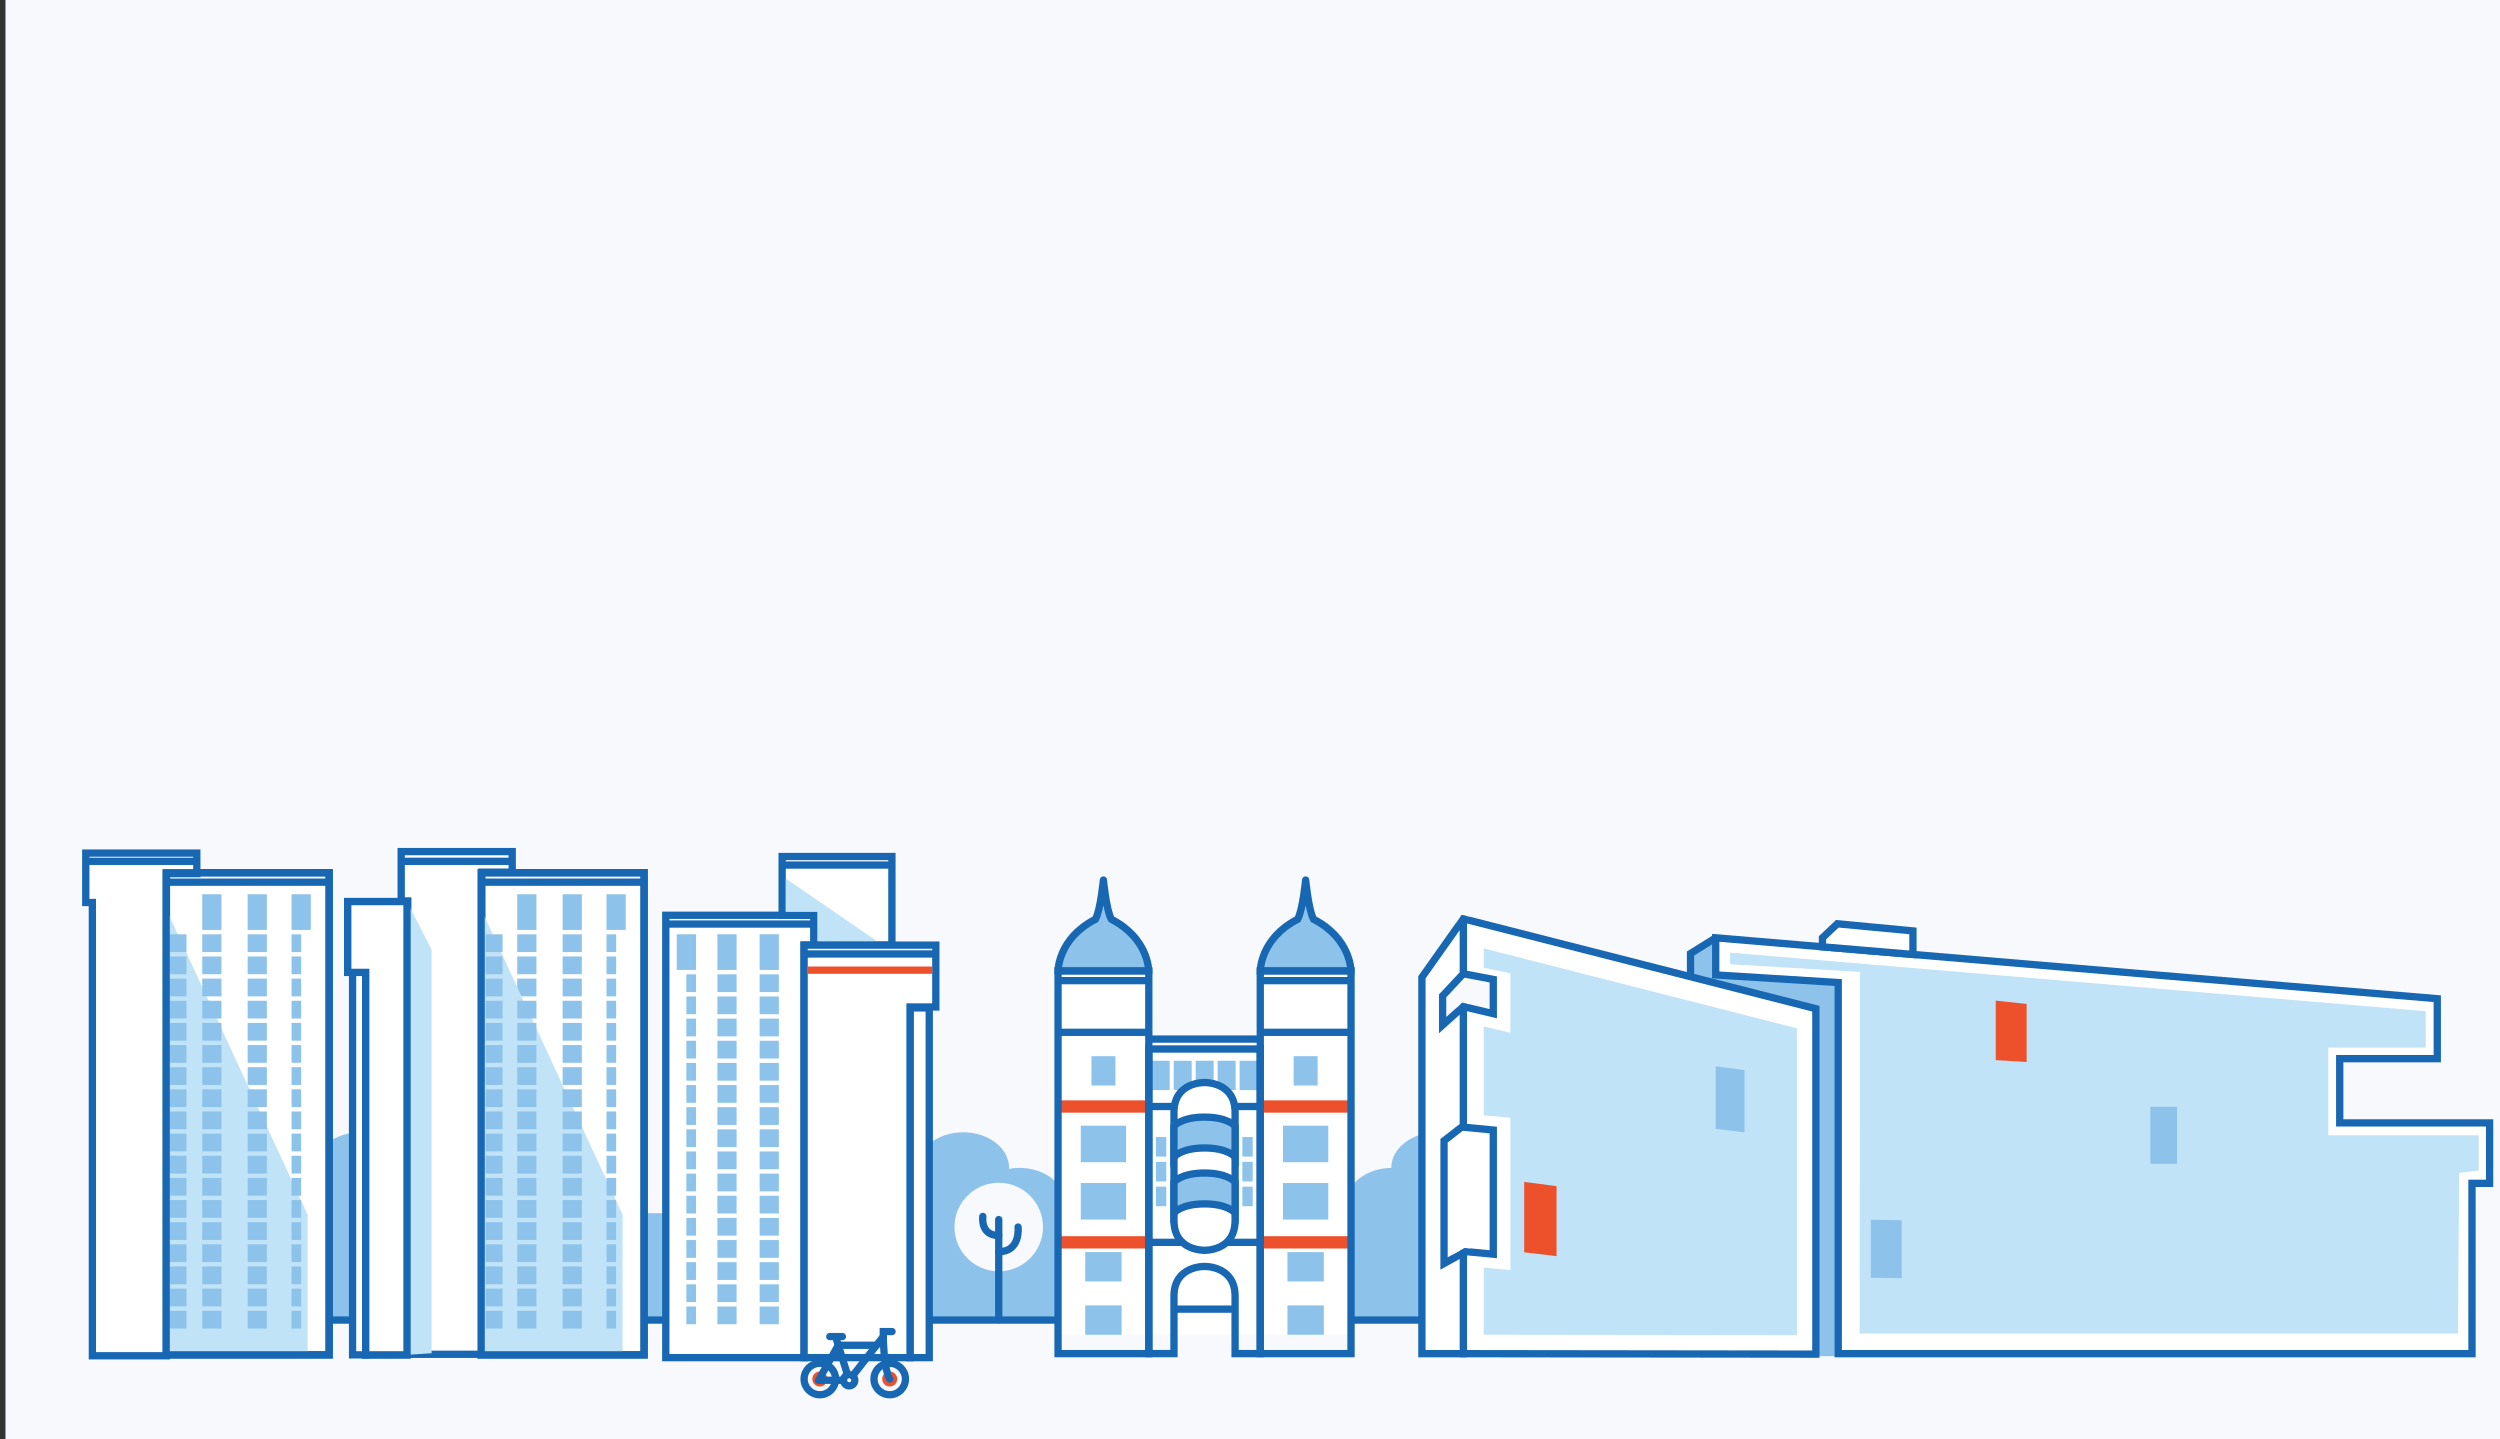 <?xml version="1.0" encoding="UTF-8"?>
<svg width="1369px" height="788px" viewBox="0 0 1369 788" version="1.1" xmlns="http://www.w3.org/2000/svg" xmlns:xlink="http://www.w3.org/1999/xlink">
    <rect x="0" y="0" width="1369" height="788" fill="#333333" stroke="none"/>
    <!-- Generator: Sketch 47 (45396) - http://www.bohemiancoding.com/sketch -->
    <title>Desktop HD</title>
    <desc>Created with Sketch.</desc>
    <defs></defs>
    <g id="Page-1" stroke="none" stroke-width="1" fill="none" fill-rule="evenodd">
        <g id="Desktop-HD">
            <g id="bg" transform="translate(3, -11)">
                <rect id="Rectangle-path" fill="#F7F9FD" fill-rule="nonzero" x="0" y="0" width="1370" height="801"></rect>
                <path d="M838.89,675.345 C839.505,673.657 839.842,671.874 839.842,670.033 C839.842,659.264 828.596,650.536 814.723,650.536 C812.781,650.536 810.892,650.713 809.077,651.037 C809.083,650.87 809.093,650.704 809.093,650.537 C809.093,639.768 797.847,631.04 783.974,631.04 C770.101,631.04 758.854,639.769 758.854,650.537 C758.854,650.539 758.854,650.541 758.854,650.544 C745.153,650.697 734.104,659.362 734.104,670.033 C734.104,671.876 734.441,673.657 735.055,675.345 L579.375,675.345 C579.991,673.657 580.327,671.874 580.327,670.033 C580.327,659.264 569.08,650.536 555.207,650.536 C553.265,650.536 551.376,650.713 549.561,651.037 C549.567,650.87 549.578,650.704 549.578,650.537 C549.578,639.768 538.331,631.04 524.458,631.04 C510.585,631.04 499.338,639.769 499.338,650.537 C499.338,650.539 499.338,650.541 499.338,650.544 C485.636,650.697 474.588,659.362 474.588,670.033 C474.588,671.876 474.924,673.657 475.54,675.345 L249.344,675.345 C249.96,673.657 250.296,671.874 250.296,670.033 C250.296,659.264 239.049,650.536 225.176,650.536 C223.234,650.536 221.345,650.713 219.53,651.037 C219.535,650.87 219.546,650.704 219.546,650.537 C219.546,639.768 208.299,631.04 194.426,631.04 C180.553,631.04 169.306,639.769 169.306,650.537 C169.306,650.539 169.306,650.541 169.306,650.544 C155.604,650.697 144.556,659.362 144.556,670.033 C144.556,671.876 144.892,673.657 145.508,675.345 L77,675.345 L77,733.633 L884.079,733.633 L884.079,675.345 L838.89,675.345 Z" id="Shape" fill="#8DC3EA" fill-rule="nonzero"></path>
                <path d="M77,733.87 L1229,733.87" id="Shape" stroke="#1867B2" stroke-width="4"></path>
                <g id="Group" transform="translate(576, 492)">
                    <polygon id="Shape" fill="#FFFFFF" fill-rule="nonzero" points="111.118 50.616 111.118 88 50.922 88 50.922 50.616 0.387 50.616 0.387 88 0.387 249.907 160.817 249.907 160.817 88 160.817 50.616"></polygon>
                    <rect id="Rectangle-path" fill="#8DC3EA" fill-rule="nonzero" x="51.685" y="99.864" width="9.853" height="16.074"></rect>
                    <rect id="Rectangle-path" fill="#8DC3EA" fill-rule="nonzero" x="53.994" y="155.226" width="5.667" height="10.715"></rect>
                    <rect id="Rectangle-path" fill="#8DC3EA" fill-rule="nonzero" x="53.994" y="168.82" width="5.667" height="10.714"></rect>
                    <rect id="Rectangle-path" fill="#8DC3EA" fill-rule="nonzero" x="53.994" y="141.637" width="5.667" height="10.714"></rect>
                    <rect id="Rectangle-path" fill="#8DC3EA" fill-rule="nonzero" x="101.319" y="155.226" width="5.667" height="10.715"></rect>
                    <rect id="Rectangle-path" fill="#8DC3EA" fill-rule="nonzero" x="101.319" y="168.82" width="5.667" height="10.714"></rect>
                    <rect id="Rectangle-path" fill="#8DC3EA" fill-rule="nonzero" x="101.319" y="141.637" width="5.667" height="10.714"></rect>
                    <rect id="Rectangle-path" fill="#8DC3EA" fill-rule="nonzero" x="63.715" y="99.864" width="9.853" height="16.074"></rect>
                    <rect id="Rectangle-path" fill="#8DC3EA" fill-rule="nonzero" x="75.747" y="99.864" width="9.852" height="16.074"></rect>
                    <rect id="Rectangle-path" fill="#8DC3EA" fill-rule="nonzero" x="87.778" y="99.864" width="9.851" height="16.074"></rect>
                    <rect id="Rectangle-path" fill="#8DC3EA" fill-rule="nonzero" x="99.809" y="99.864" width="9.853" height="16.074"></rect>
                    <path d="M50.021,124.919 L111.108,124.919" id="Shape" stroke="#1867B2" stroke-width="4"></path>
                    <path d="M50.021,199.307 L111.108,199.307" id="Shape" stroke="#1867B2" stroke-width="4"></path>
                    <rect id="Rectangle-path" fill="#EC512C" fill-rule="nonzero" x="0.387" y="195.942" width="49.7" height="6.727"></rect>
                    <rect id="Rectangle-path" fill="#EC512C" fill-rule="nonzero" x="0.387" y="121.557" width="49.7" height="6.728"></rect>
                    <rect id="Rectangle-path" fill="#EC512C" fill-rule="nonzero" x="111.118" y="121.557" width="49.699" height="6.728"></rect>
                    <rect id="Rectangle-path" fill="#EC512C" fill-rule="nonzero" x="111.118" y="195.942" width="49.699" height="6.727"></rect>
                    <rect id="Rectangle-path" stroke="#1867B2" stroke-width="4" x="0.387" y="50.616" width="49.7" height="209.625"></rect>
                    <rect id="Rectangle-path" stroke="#1867B2" stroke-width="4" x="111.118" y="50.616" width="49.699" height="209.625"></rect>
                    <path d="M50.09,93.428 L50.09,260.241 L63.868,260.241 C63.868,260.241 63.868,245.478 63.868,228.748 C63.868,212.018 80.6,212.51 80.6,212.51 C80.6,212.51 97.33,212.018 97.33,228.748 C97.33,245.477 97.33,260.241 97.33,260.241 L111.108,260.241 L111.108,93.428 L50.09,93.428 Z" id="Shape" stroke="#1867B2" stroke-width="4"></path>
                    <path d="M80.6,111.797 C80.6,111.797 63.87,111.306 63.87,128.036 C63.87,139.775 63.87,150.539 63.87,155.92 C63.87,158.207 63.87,159.529 63.87,159.529 C63.87,164.91 63.87,175.673 63.87,187.414 C63.87,204.143 80.6,203.652 80.6,203.652 C80.6,203.652 97.33,204.143 97.33,187.414 C97.33,175.673 97.33,164.91 97.33,159.529 C97.33,159.529 97.33,158.207 97.33,155.92 C97.33,150.539 97.33,139.775 97.33,128.036 C97.33,111.306 80.6,111.797 80.6,111.797 Z" id="Shape" stroke="#1867B2" stroke-width="4" fill="#FFFFFF" fill-rule="nonzero"></path>
                    <path d="M135.973,0.916 C135.973,0.916 137.531,17.318 140.32,22.403 C160.825,32.901 160.77,50.616 160.77,50.616 L111.15,50.616 C111.15,50.616 111.094,32.901 131.596,22.403 C134.387,17.318 135.973,0.916 135.973,0.916" id="Shape" stroke="#1867B2" stroke-width="4" fill="#8DC3EA" fill-rule="nonzero" stroke-linecap="round"></path>
                    <path d="M25.226,0.916 C25.226,0.916 26.784,17.318 29.574,22.403 C50.078,32.901 50.022,50.616 50.022,50.616 L0.404,50.616 C0.404,50.616 0.347,32.901 20.851,22.403 C23.64,17.318 25.226,0.916 25.226,0.916" id="Shape" stroke="#1867B2" stroke-width="4" fill="#8DC3EA" fill-rule="nonzero" stroke-linecap="round"></path>
                    <rect id="Rectangle-path" fill="#8DC3EA" fill-rule="nonzero" x="12.833" y="135.417" width="24.809" height="20.011"></rect>
                    <rect id="Rectangle-path" fill="#8DC3EA" fill-rule="nonzero" x="18.676" y="97.363" width="13.123" height="16.074"></rect>
                    <rect id="Rectangle-path" fill="#8DC3EA" fill-rule="nonzero" x="129.406" y="97.363" width="13.122" height="16.074"></rect>
                    <rect id="Rectangle-path" fill="#8DC3EA" fill-rule="nonzero" x="123.562" y="135.417" width="24.811" height="20.011"></rect>
                    <rect id="Rectangle-path" fill="#8DC3EA" fill-rule="nonzero" x="123.562" y="166.828" width="24.811" height="20.012"></rect>
                    <rect id="Rectangle-path" fill="#8DC3EA" fill-rule="nonzero" x="126.003" y="233.833" width="19.93" height="16.074"></rect>
                    <rect id="Rectangle-path" fill="#8DC3EA" fill-rule="nonzero" x="15.273" y="233.833" width="19.929" height="16.074"></rect>
                    <rect id="Rectangle-path" fill="#8DC3EA" fill-rule="nonzero" x="15.273" y="204.637" width="19.929" height="16.074"></rect>
                    <rect id="Rectangle-path" fill="#8DC3EA" fill-rule="nonzero" x="126.003" y="204.637" width="19.93" height="16.074"></rect>
                    <rect id="Rectangle-path" fill="#8DC3EA" fill-rule="nonzero" x="12.833" y="166.828" width="24.809" height="20.012"></rect>
                    <path d="M63.869,235.884 L97.33,235.884" id="Shape" stroke="#1867B2" stroke-width="4"></path>
                    <path d="M97.33,152.545 C97.33,152.545 93.392,147.625 80.6,147.625 C67.808,147.625 63.87,152.545 63.87,152.545 L63.87,135.65 C63.87,135.65 67.807,130.727 80.6,130.727 C93.395,130.727 97.33,135.65 97.33,135.65 L97.33,152.545 Z" id="Shape" stroke="#1867B2" stroke-width="4" fill="#8DC3EA" fill-rule="nonzero"></path>
                    <path d="M97.33,183.172 C97.33,183.172 93.392,178.25 80.6,178.25 C67.808,178.25 63.87,183.172 63.87,183.172 L63.87,166.276 C63.87,166.276 67.807,161.355 80.6,161.355 C93.395,161.355 97.33,166.276 97.33,166.276 L97.33,183.172 Z" id="Shape" stroke="#1867B2" stroke-width="4" fill="#8DC3EA" fill-rule="nonzero"></path>
                    <path d="M0.387,84.298 L50.036,84.298" id="Shape" stroke="#1867B2" stroke-width="4"></path>
                    <path d="M0.387,56 L50.036,56" id="Shape" stroke="#1867B2" stroke-width="4"></path>
                    <path d="M111.135,56 L160.783,56" id="Shape" stroke="#1867B2" stroke-width="4"></path>
                    <path d="M50.922,88 L111.108,88" id="Shape" stroke="#1867B2" stroke-width="4"></path>
                    <path d="M111.148,84.298 L160.817,84.298" id="Shape" stroke="#1867B2" stroke-width="4"></path>
                </g>
                <g id="Group" transform="translate(187, 477)">
                    <rect id="Rectangle-path" stroke="#1867B2" stroke-width="4" fill="#FFFFFF" fill-rule="nonzero" x="73.458" y="11.908" width="89.261" height="264.015"></rect>
                    <polygon id="Shape" stroke="#1867B2" stroke-width="4" fill="#FFFFFF" fill-rule="nonzero" points="29.694 0.333 29.694 27.383 33.301 27.383 33.301 275.604 73.875 275.604 73.875 11.588 90.489 11.588 90.489 0.333"></polygon>
                    <polygon id="Shape" stroke="#1867B2" stroke-width="4" fill="#FFFFFF" fill-rule="nonzero" points="0.426 27.703 0.426 66.476 10.273 66.476 10.273 275.923 32.884 275.923 32.884 27.703"></polygon>
                    <path d="M2.438,44.132 L30.875,44.132" id="Shape" stroke="#EC512C" stroke-width="4"></path>
                    <path d="M0.426,32.708 L32.884,32.708" id="Shape" stroke="#1867B2" stroke-width="4"></path>
                    <path d="M30.111,5.66 L90.072,5.66" id="Shape" stroke="#1867B2" stroke-width="4"></path>
                    <path d="M75.269,17.081 L162.719,17.081" id="Shape" stroke="#1867B2" stroke-width="4"></path>
                    <polygon id="Shape" fill="#C1E3F8" fill-rule="nonzero" points="10.273 66.476 3.06 66.476 10.273 100.637"></polygon>
                    <rect id="Rectangle-path" stroke="#1867B2" stroke-width="4" fill="#FFFFFF" fill-rule="nonzero" x="3.06" y="66.476" width="7.213" height="209.447"></rect>
                    <rect id="Rectangle-path" fill="#8DC3EA" fill-rule="nonzero" x="93.228" y="23.693" width="10.52" height="19.537"></rect>
                    <rect id="Rectangle-path" fill="#8DC3EA" fill-rule="nonzero" x="93.228" y="45.636" width="10.52" height="9.721"></rect>
                    <rect id="Rectangle-path" fill="#8DC3EA" fill-rule="nonzero" x="93.228" y="57.762" width="10.52" height="9.721"></rect>
                    <rect id="Rectangle-path" fill="#8DC3EA" fill-rule="nonzero" x="93.228" y="69.888" width="10.52" height="9.721"></rect>
                    <polygon id="Shape" fill="#C1E3F8" fill-rule="nonzero" points="73.458 31.806 150.936 199.158 150.936 275.034 73.458 275.923"></polygon>
                    <rect id="Rectangle-path" fill="#8DC3EA" fill-rule="nonzero" x="93.228" y="82.014" width="10.52" height="9.72"></rect>
                    <rect id="Rectangle-path" fill="#8DC3EA" fill-rule="nonzero" x="93.228" y="94.14" width="10.52" height="9.72"></rect>
                    <rect id="Rectangle-path" fill="#8DC3EA" fill-rule="nonzero" x="93.228" y="106.265" width="10.52" height="9.721"></rect>
                    <rect id="Rectangle-path" fill="#8DC3EA" fill-rule="nonzero" x="93.228" y="118.391" width="10.52" height="9.72"></rect>
                    <rect id="Rectangle-path" fill="#8DC3EA" fill-rule="nonzero" x="93.228" y="130.517" width="10.52" height="9.721"></rect>
                    <rect id="Rectangle-path" fill="#8DC3EA" fill-rule="nonzero" x="93.228" y="142.642" width="10.52" height="9.721"></rect>
                    <rect id="Rectangle-path" fill="#8DC3EA" fill-rule="nonzero" x="93.228" y="154.768" width="10.52" height="9.721"></rect>
                    <rect id="Rectangle-path" fill="#8DC3EA" fill-rule="nonzero" x="93.228" y="166.894" width="10.52" height="9.721"></rect>
                    <rect id="Rectangle-path" fill="#8DC3EA" fill-rule="nonzero" x="93.228" y="179.019" width="10.52" height="9.721"></rect>
                    <rect id="Rectangle-path" fill="#8DC3EA" fill-rule="nonzero" x="93.228" y="191.145" width="10.52" height="9.721"></rect>
                    <rect id="Rectangle-path" fill="#8DC3EA" fill-rule="nonzero" x="93.228" y="203.271" width="10.52" height="9.72"></rect>
                    <rect id="Rectangle-path" fill="#8DC3EA" fill-rule="nonzero" x="93.228" y="215.396" width="10.52" height="9.72"></rect>
                    <rect id="Rectangle-path" fill="#8DC3EA" fill-rule="nonzero" x="93.228" y="227.521" width="10.52" height="9.721"></rect>
                    <rect id="Rectangle-path" fill="#8DC3EA" fill-rule="nonzero" x="93.228" y="239.646" width="10.52" height="9.721"></rect>
                    <rect id="Rectangle-path" fill="#8DC3EA" fill-rule="nonzero" x="93.228" y="251.773" width="10.52" height="9.72"></rect>
                    <rect id="Rectangle-path" fill="#8DC3EA" fill-rule="nonzero" x="118.089" y="45.636" width="10.52" height="9.721"></rect>
                    <rect id="Rectangle-path" fill="#8DC3EA" fill-rule="nonzero" x="118.089" y="57.762" width="10.52" height="9.721"></rect>
                    <rect id="Rectangle-path" fill="#8DC3EA" fill-rule="nonzero" x="118.089" y="69.888" width="10.52" height="9.721"></rect>
                    <rect id="Rectangle-path" fill="#8DC3EA" fill-rule="nonzero" x="118.089" y="82.014" width="10.52" height="9.72"></rect>
                    <rect id="Rectangle-path" fill="#8DC3EA" fill-rule="nonzero" x="118.089" y="94.14" width="10.52" height="9.72"></rect>
                    <rect id="Rectangle-path" fill="#8DC3EA" fill-rule="nonzero" x="118.089" y="106.265" width="10.52" height="9.721"></rect>
                    <rect id="Rectangle-path" fill="#8DC3EA" fill-rule="nonzero" x="118.089" y="118.391" width="10.52" height="9.72"></rect>
                    <rect id="Rectangle-path" fill="#8DC3EA" fill-rule="nonzero" x="118.089" y="130.517" width="10.52" height="9.721"></rect>
                    <rect id="Rectangle-path" fill="#8DC3EA" fill-rule="nonzero" x="118.089" y="142.642" width="10.52" height="9.721"></rect>
                    <rect id="Rectangle-path" fill="#8DC3EA" fill-rule="nonzero" x="118.089" y="154.768" width="10.52" height="9.721"></rect>
                    <rect id="Rectangle-path" fill="#8DC3EA" fill-rule="nonzero" x="118.089" y="166.894" width="10.52" height="9.721"></rect>
                    <rect id="Rectangle-path" fill="#8DC3EA" fill-rule="nonzero" x="118.089" y="179.019" width="10.52" height="9.721"></rect>
                    <rect id="Rectangle-path" fill="#8DC3EA" fill-rule="nonzero" x="118.089" y="191.145" width="10.52" height="9.721"></rect>
                    <rect id="Rectangle-path" fill="#8DC3EA" fill-rule="nonzero" x="118.089" y="203.271" width="10.52" height="9.72"></rect>
                    <rect id="Rectangle-path" fill="#8DC3EA" fill-rule="nonzero" x="118.089" y="215.396" width="10.52" height="9.72"></rect>
                    <rect id="Rectangle-path" fill="#8DC3EA" fill-rule="nonzero" x="118.089" y="227.521" width="10.52" height="9.721"></rect>
                    <rect id="Rectangle-path" fill="#8DC3EA" fill-rule="nonzero" x="118.089" y="239.646" width="10.52" height="9.721"></rect>
                    <rect id="Rectangle-path" fill="#8DC3EA" fill-rule="nonzero" x="118.089" y="251.773" width="10.52" height="9.72"></rect>
                    <rect id="Rectangle-path" fill="#8DC3EA" fill-rule="nonzero" x="142.133" y="45.636" width="5.261" height="9.721"></rect>
                    <rect id="Rectangle-path" fill="#8DC3EA" fill-rule="nonzero" x="142.133" y="57.762" width="5.261" height="9.721"></rect>
                    <rect id="Rectangle-path" fill="#8DC3EA" fill-rule="nonzero" x="142.133" y="69.888" width="5.261" height="9.721"></rect>
                    <rect id="Rectangle-path" fill="#8DC3EA" fill-rule="nonzero" x="142.133" y="82.014" width="5.261" height="9.72"></rect>
                    <rect id="Rectangle-path" fill="#8DC3EA" fill-rule="nonzero" x="142.133" y="94.14" width="5.261" height="9.72"></rect>
                    <rect id="Rectangle-path" fill="#8DC3EA" fill-rule="nonzero" x="142.133" y="106.265" width="5.261" height="9.721"></rect>
                    <rect id="Rectangle-path" fill="#8DC3EA" fill-rule="nonzero" x="142.133" y="118.391" width="5.261" height="9.72"></rect>
                    <rect id="Rectangle-path" fill="#8DC3EA" fill-rule="nonzero" x="142.133" y="130.517" width="5.261" height="9.721"></rect>
                    <rect id="Rectangle-path" fill="#8DC3EA" fill-rule="nonzero" x="142.133" y="142.642" width="5.261" height="9.721"></rect>
                    <rect id="Rectangle-path" fill="#8DC3EA" fill-rule="nonzero" x="142.133" y="154.768" width="5.261" height="9.721"></rect>
                    <rect id="Rectangle-path" fill="#8DC3EA" fill-rule="nonzero" x="142.133" y="166.894" width="5.261" height="9.721"></rect>
                    <rect id="Rectangle-path" fill="#8DC3EA" fill-rule="nonzero" x="142.133" y="179.019" width="5.261" height="9.721"></rect>
                    <rect id="Rectangle-path" fill="#8DC3EA" fill-rule="nonzero" x="142.133" y="191.145" width="5.261" height="9.721"></rect>
                    <rect id="Rectangle-path" fill="#8DC3EA" fill-rule="nonzero" x="142.133" y="203.271" width="5.261" height="9.72"></rect>
                    <rect id="Rectangle-path" fill="#8DC3EA" fill-rule="nonzero" x="142.133" y="215.396" width="5.261" height="9.72"></rect>
                    <rect id="Rectangle-path" fill="#8DC3EA" fill-rule="nonzero" x="142.133" y="227.521" width="5.261" height="9.721"></rect>
                    <rect id="Rectangle-path" fill="#8DC3EA" fill-rule="nonzero" x="142.133" y="239.646" width="5.261" height="9.721"></rect>
                    <rect id="Rectangle-path" fill="#8DC3EA" fill-rule="nonzero" x="142.133" y="251.773" width="5.261" height="9.72"></rect>
                    <rect id="Rectangle-path" fill="#8DC3EA" fill-rule="nonzero" x="75.894" y="45.636" width="9.318" height="9.721"></rect>
                    <rect id="Rectangle-path" fill="#8DC3EA" fill-rule="nonzero" x="75.894" y="57.762" width="9.318" height="9.721"></rect>
                    <rect id="Rectangle-path" fill="#8DC3EA" fill-rule="nonzero" x="75.894" y="69.888" width="9.318" height="9.721"></rect>
                    <rect id="Rectangle-path" fill="#8DC3EA" fill-rule="nonzero" x="75.894" y="82.014" width="9.318" height="9.72"></rect>
                    <rect id="Rectangle-path" fill="#8DC3EA" fill-rule="nonzero" x="75.894" y="94.14" width="9.318" height="9.72"></rect>
                    <rect id="Rectangle-path" fill="#8DC3EA" fill-rule="nonzero" x="75.894" y="106.265" width="9.318" height="9.721"></rect>
                    <rect id="Rectangle-path" fill="#8DC3EA" fill-rule="nonzero" x="75.894" y="118.391" width="9.318" height="9.72"></rect>
                    <rect id="Rectangle-path" fill="#8DC3EA" fill-rule="nonzero" x="75.894" y="130.517" width="9.318" height="9.721"></rect>
                    <rect id="Rectangle-path" fill="#8DC3EA" fill-rule="nonzero" x="75.894" y="142.642" width="9.318" height="9.721"></rect>
                    <rect id="Rectangle-path" fill="#8DC3EA" fill-rule="nonzero" x="75.894" y="154.768" width="9.318" height="9.721"></rect>
                    <rect id="Rectangle-path" fill="#8DC3EA" fill-rule="nonzero" x="75.894" y="166.894" width="9.318" height="9.721"></rect>
                    <rect id="Rectangle-path" fill="#8DC3EA" fill-rule="nonzero" x="75.894" y="179.019" width="9.318" height="9.721"></rect>
                    <rect id="Rectangle-path" fill="#8DC3EA" fill-rule="nonzero" x="75.894" y="191.145" width="9.318" height="9.721"></rect>
                    <rect id="Rectangle-path" fill="#8DC3EA" fill-rule="nonzero" x="75.894" y="203.271" width="9.318" height="9.72"></rect>
                    <rect id="Rectangle-path" fill="#8DC3EA" fill-rule="nonzero" x="75.894" y="215.396" width="9.318" height="9.72"></rect>
                    <rect id="Rectangle-path" fill="#8DC3EA" fill-rule="nonzero" x="75.894" y="227.521" width="9.318" height="9.721"></rect>
                    <rect id="Rectangle-path" fill="#8DC3EA" fill-rule="nonzero" x="75.894" y="239.646" width="9.318" height="9.721"></rect>
                    <rect id="Rectangle-path" fill="#8DC3EA" fill-rule="nonzero" x="75.894" y="251.773" width="9.318" height="9.72"></rect>
                    <rect id="Rectangle-path" fill="#8DC3EA" fill-rule="nonzero" x="118.089" y="23.693" width="10.52" height="19.537"></rect>
                    <rect id="Rectangle-path" fill="#8DC3EA" fill-rule="nonzero" x="142.133" y="23.693" width="10.52" height="19.537"></rect>
                    <polygon id="Shape" fill="#C1E3F8" fill-rule="nonzero" points="32.884 27.703 46.341 54.051 46.341 275.034 32.884 275.923"></polygon>
                    <rect id="Rectangle-path" stroke="#1867B2" stroke-width="4" x="73.458" y="11.908" width="89.261" height="264.015"></rect>
                    <polygon id="Shape" stroke="#1867B2" stroke-width="4" fill="#FFFFFF" fill-rule="nonzero" points="0.426 27.703 0.426 66.476 10.273 66.476 10.273 275.923 32.884 275.923 32.884 27.703"></polygon>
                </g>
                <g id="Group" transform="translate(43, 478)">
                    <rect id="Rectangle-path" stroke="#1867B2" stroke-width="4" fill="#FFFFFF" fill-rule="nonzero" x="44.985" y="10.908" width="89.261" height="264.015"></rect>
                    <polygon id="Shape" stroke="#1867B2" stroke-width="4" fill="#FFFFFF" fill-rule="nonzero" points="0.971 0.153 0.971 27.203 4.578 27.203 4.578 275.423 45.152 275.423 45.152 11.408 61.766 11.408 61.766 0.153"></polygon>
                    <path d="M1.639,4.66 L61.599,4.66" id="Shape" stroke="#1867B2" stroke-width="4"></path>
                    <path d="M46.796,16.081 L134.247,16.081" id="Shape" stroke="#1867B2" stroke-width="4"></path>
                    <rect id="Rectangle-path" fill="#8DC3EA" fill-rule="nonzero" x="64.755" y="22.693" width="10.52" height="19.537"></rect>
                    <rect id="Rectangle-path" fill="#8DC3EA" fill-rule="nonzero" x="64.755" y="44.636" width="10.52" height="9.721"></rect>
                    <rect id="Rectangle-path" fill="#8DC3EA" fill-rule="nonzero" x="64.755" y="56.762" width="10.52" height="9.721"></rect>
                    <polygon id="Shape" fill="#C1E3F8" fill-rule="nonzero" points="44.985 30.806 122.463 198.158 122.463 274.034 44.985 274.923"></polygon>
                    <rect id="Rectangle-path" fill="#8DC3EA" fill-rule="nonzero" x="64.755" y="68.888" width="10.52" height="9.721"></rect>
                    <rect id="Rectangle-path" fill="#8DC3EA" fill-rule="nonzero" x="64.755" y="81.014" width="10.52" height="9.72"></rect>
                    <rect id="Rectangle-path" fill="#8DC3EA" fill-rule="nonzero" x="64.755" y="93.14" width="10.52" height="9.72"></rect>
                    <rect id="Rectangle-path" fill="#8DC3EA" fill-rule="nonzero" x="64.755" y="105.265" width="10.52" height="9.721"></rect>
                    <rect id="Rectangle-path" fill="#8DC3EA" fill-rule="nonzero" x="64.755" y="117.391" width="10.52" height="9.72"></rect>
                    <rect id="Rectangle-path" fill="#8DC3EA" fill-rule="nonzero" x="64.755" y="129.517" width="10.52" height="9.721"></rect>
                    <rect id="Rectangle-path" fill="#8DC3EA" fill-rule="nonzero" x="64.755" y="141.642" width="10.52" height="9.721"></rect>
                    <rect id="Rectangle-path" fill="#8DC3EA" fill-rule="nonzero" x="64.755" y="153.768" width="10.52" height="9.721"></rect>
                    <rect id="Rectangle-path" fill="#8DC3EA" fill-rule="nonzero" x="64.755" y="165.894" width="10.52" height="9.721"></rect>
                    <rect id="Rectangle-path" fill="#8DC3EA" fill-rule="nonzero" x="64.755" y="178.019" width="10.52" height="9.721"></rect>
                    <rect id="Rectangle-path" fill="#8DC3EA" fill-rule="nonzero" x="64.755" y="190.145" width="10.52" height="9.721"></rect>
                    <rect id="Rectangle-path" fill="#8DC3EA" fill-rule="nonzero" x="64.755" y="202.271" width="10.52" height="9.72"></rect>
                    <rect id="Rectangle-path" fill="#8DC3EA" fill-rule="nonzero" x="64.755" y="214.396" width="10.52" height="9.72"></rect>
                    <rect id="Rectangle-path" fill="#8DC3EA" fill-rule="nonzero" x="64.755" y="226.521" width="10.52" height="9.721"></rect>
                    <rect id="Rectangle-path" fill="#8DC3EA" fill-rule="nonzero" x="64.755" y="238.646" width="10.52" height="9.721"></rect>
                    <rect id="Rectangle-path" fill="#8DC3EA" fill-rule="nonzero" x="64.755" y="250.773" width="10.52" height="9.72"></rect>
                    <rect id="Rectangle-path" fill="#8DC3EA" fill-rule="nonzero" x="89.616" y="44.636" width="10.52" height="9.721"></rect>
                    <rect id="Rectangle-path" fill="#8DC3EA" fill-rule="nonzero" x="89.616" y="56.762" width="10.52" height="9.721"></rect>
                    <rect id="Rectangle-path" fill="#8DC3EA" fill-rule="nonzero" x="89.616" y="68.888" width="10.52" height="9.721"></rect>
                    <rect id="Rectangle-path" fill="#8DC3EA" fill-rule="nonzero" x="89.616" y="81.014" width="10.52" height="9.72"></rect>
                    <rect id="Rectangle-path" fill="#8DC3EA" fill-rule="nonzero" x="89.616" y="93.14" width="10.52" height="9.72"></rect>
                    <rect id="Rectangle-path" fill="#8DC3EA" fill-rule="nonzero" x="89.616" y="105.265" width="10.52" height="9.721"></rect>
                    <rect id="Rectangle-path" fill="#8DC3EA" fill-rule="nonzero" x="89.616" y="117.391" width="10.52" height="9.72"></rect>
                    <rect id="Rectangle-path" fill="#8DC3EA" fill-rule="nonzero" x="89.616" y="129.517" width="10.52" height="9.721"></rect>
                    <rect id="Rectangle-path" fill="#8DC3EA" fill-rule="nonzero" x="89.616" y="141.642" width="10.52" height="9.721"></rect>
                    <rect id="Rectangle-path" fill="#8DC3EA" fill-rule="nonzero" x="89.616" y="153.768" width="10.52" height="9.721"></rect>
                    <rect id="Rectangle-path" fill="#8DC3EA" fill-rule="nonzero" x="89.616" y="165.894" width="10.52" height="9.721"></rect>
                    <rect id="Rectangle-path" fill="#8DC3EA" fill-rule="nonzero" x="89.616" y="178.019" width="10.52" height="9.721"></rect>
                    <rect id="Rectangle-path" fill="#8DC3EA" fill-rule="nonzero" x="89.616" y="190.145" width="10.52" height="9.721"></rect>
                    <rect id="Rectangle-path" fill="#8DC3EA" fill-rule="nonzero" x="89.616" y="202.271" width="10.52" height="9.72"></rect>
                    <rect id="Rectangle-path" fill="#8DC3EA" fill-rule="nonzero" x="89.616" y="214.396" width="10.52" height="9.72"></rect>
                    <rect id="Rectangle-path" fill="#8DC3EA" fill-rule="nonzero" x="89.616" y="226.521" width="10.52" height="9.721"></rect>
                    <rect id="Rectangle-path" fill="#8DC3EA" fill-rule="nonzero" x="89.616" y="238.646" width="10.52" height="9.721"></rect>
                    <rect id="Rectangle-path" fill="#8DC3EA" fill-rule="nonzero" x="89.616" y="250.773" width="10.52" height="9.72"></rect>
                    <rect id="Rectangle-path" fill="#8DC3EA" fill-rule="nonzero" x="113.66" y="44.636" width="5.261" height="9.721"></rect>
                    <rect id="Rectangle-path" fill="#8DC3EA" fill-rule="nonzero" x="113.66" y="56.762" width="5.261" height="9.721"></rect>
                    <rect id="Rectangle-path" fill="#8DC3EA" fill-rule="nonzero" x="113.66" y="68.888" width="5.261" height="9.721"></rect>
                    <rect id="Rectangle-path" fill="#8DC3EA" fill-rule="nonzero" x="113.66" y="81.014" width="5.261" height="9.72"></rect>
                    <rect id="Rectangle-path" fill="#8DC3EA" fill-rule="nonzero" x="113.66" y="93.14" width="5.261" height="9.72"></rect>
                    <rect id="Rectangle-path" fill="#8DC3EA" fill-rule="nonzero" x="113.66" y="105.265" width="5.261" height="9.721"></rect>
                    <rect id="Rectangle-path" fill="#8DC3EA" fill-rule="nonzero" x="113.66" y="117.391" width="5.261" height="9.72"></rect>
                    <rect id="Rectangle-path" fill="#8DC3EA" fill-rule="nonzero" x="113.66" y="129.517" width="5.261" height="9.721"></rect>
                    <rect id="Rectangle-path" fill="#8DC3EA" fill-rule="nonzero" x="113.66" y="141.642" width="5.261" height="9.721"></rect>
                    <rect id="Rectangle-path" fill="#8DC3EA" fill-rule="nonzero" x="113.66" y="153.768" width="5.261" height="9.721"></rect>
                    <rect id="Rectangle-path" fill="#8DC3EA" fill-rule="nonzero" x="113.66" y="165.894" width="5.261" height="9.721"></rect>
                    <rect id="Rectangle-path" fill="#8DC3EA" fill-rule="nonzero" x="113.66" y="178.019" width="5.261" height="9.721"></rect>
                    <rect id="Rectangle-path" fill="#8DC3EA" fill-rule="nonzero" x="113.66" y="190.145" width="5.261" height="9.721"></rect>
                    <rect id="Rectangle-path" fill="#8DC3EA" fill-rule="nonzero" x="113.66" y="202.271" width="5.261" height="9.72"></rect>
                    <rect id="Rectangle-path" fill="#8DC3EA" fill-rule="nonzero" x="113.66" y="214.396" width="5.261" height="9.72"></rect>
                    <rect id="Rectangle-path" fill="#8DC3EA" fill-rule="nonzero" x="113.66" y="226.521" width="5.261" height="9.721"></rect>
                    <rect id="Rectangle-path" fill="#8DC3EA" fill-rule="nonzero" x="113.66" y="238.646" width="5.261" height="9.721"></rect>
                    <rect id="Rectangle-path" fill="#8DC3EA" fill-rule="nonzero" x="113.66" y="250.773" width="5.261" height="9.72"></rect>
                    <rect id="Rectangle-path" fill="#8DC3EA" fill-rule="nonzero" x="46.796" y="44.636" width="9.318" height="9.721"></rect>
                    <rect id="Rectangle-path" fill="#8DC3EA" fill-rule="nonzero" x="46.796" y="56.762" width="9.318" height="9.721"></rect>
                    <rect id="Rectangle-path" fill="#8DC3EA" fill-rule="nonzero" x="46.796" y="68.888" width="9.318" height="9.721"></rect>
                    <rect id="Rectangle-path" fill="#8DC3EA" fill-rule="nonzero" x="46.796" y="81.014" width="9.318" height="9.72"></rect>
                    <rect id="Rectangle-path" fill="#8DC3EA" fill-rule="nonzero" x="46.796" y="93.14" width="9.318" height="9.72"></rect>
                    <rect id="Rectangle-path" fill="#8DC3EA" fill-rule="nonzero" x="46.796" y="105.265" width="9.318" height="9.721"></rect>
                    <rect id="Rectangle-path" fill="#8DC3EA" fill-rule="nonzero" x="46.796" y="117.391" width="9.318" height="9.72"></rect>
                    <rect id="Rectangle-path" fill="#8DC3EA" fill-rule="nonzero" x="46.796" y="129.517" width="9.318" height="9.721"></rect>
                    <rect id="Rectangle-path" fill="#8DC3EA" fill-rule="nonzero" x="46.796" y="141.642" width="9.318" height="9.721"></rect>
                    <rect id="Rectangle-path" fill="#8DC3EA" fill-rule="nonzero" x="46.796" y="153.768" width="9.318" height="9.721"></rect>
                    <rect id="Rectangle-path" fill="#8DC3EA" fill-rule="nonzero" x="46.796" y="165.894" width="9.318" height="9.721"></rect>
                    <rect id="Rectangle-path" fill="#8DC3EA" fill-rule="nonzero" x="46.796" y="178.019" width="9.318" height="9.721"></rect>
                    <rect id="Rectangle-path" fill="#8DC3EA" fill-rule="nonzero" x="46.796" y="190.145" width="9.318" height="9.721"></rect>
                    <rect id="Rectangle-path" fill="#8DC3EA" fill-rule="nonzero" x="46.796" y="202.271" width="9.318" height="9.72"></rect>
                    <rect id="Rectangle-path" fill="#8DC3EA" fill-rule="nonzero" x="46.796" y="214.396" width="9.318" height="9.72"></rect>
                    <rect id="Rectangle-path" fill="#8DC3EA" fill-rule="nonzero" x="46.796" y="226.521" width="9.318" height="9.721"></rect>
                    <rect id="Rectangle-path" fill="#8DC3EA" fill-rule="nonzero" x="46.796" y="238.646" width="9.318" height="9.721"></rect>
                    <rect id="Rectangle-path" fill="#8DC3EA" fill-rule="nonzero" x="46.796" y="250.773" width="9.318" height="9.72"></rect>
                    <rect id="Rectangle-path" fill="#8DC3EA" fill-rule="nonzero" x="89.616" y="22.693" width="10.52" height="19.537"></rect>
                    <rect id="Rectangle-path" fill="#8DC3EA" fill-rule="nonzero" x="113.66" y="22.693" width="10.52" height="19.537"></rect>
                    <rect id="Rectangle-path" stroke="#1867B2" stroke-width="4" x="44.985" y="10.908" width="89.261" height="264.015"></rect>
                </g>
                <g id="Group" transform="translate(361, 480)">
                    <polygon id="Shape" stroke="#1867B2" stroke-width="4" fill="#FFFFFF" fill-rule="nonzero" points="81.734 48.541 81.734 32.199 0.583 32.199 0.583 274.45 76.324 274.45 76.324 48.541"></polygon>
                    <polygon id="Shape" stroke="#1867B2" stroke-width="4" fill="#FFFFFF" fill-rule="nonzero" points="64.3 0.021 64.3 32.199 81.734 32.199 81.734 48.541 124.412 48.541 124.412 0.021"></polygon>
                    <polygon id="Shape" fill="#C1E3F8" fill-rule="nonzero" points="66.3 12.081 116.399 46.495 83.734 46.541 83.734 30.199 66.3 30.199"></polygon>
                    <rect id="Rectangle-path" fill="#8DC3EA" fill-rule="nonzero" x="136.96" y="88.794" width="5.26" height="9.72"></rect>
                    <rect id="Rectangle-path" fill="#8DC3EA" fill-rule="nonzero" x="136.96" y="100.919" width="5.26" height="9.72"></rect>
                    <rect id="Rectangle-path" fill="#8DC3EA" fill-rule="nonzero" x="136.96" y="113.046" width="5.26" height="9.719"></rect>
                    <rect id="Rectangle-path" fill="#8DC3EA" fill-rule="nonzero" x="136.96" y="125.17" width="5.26" height="9.72"></rect>
                    <rect id="Rectangle-path" fill="#8DC3EA" fill-rule="nonzero" x="136.96" y="137.297" width="5.26" height="9.718"></rect>
                    <rect id="Rectangle-path" fill="#8DC3EA" fill-rule="nonzero" x="136.96" y="149.422" width="5.26" height="9.72"></rect>
                    <rect id="Rectangle-path" fill="#8DC3EA" fill-rule="nonzero" x="136.96" y="161.547" width="5.26" height="9.72"></rect>
                    <rect id="Rectangle-path" fill="#8DC3EA" fill-rule="nonzero" x="136.96" y="173.674" width="5.26" height="9.72"></rect>
                    <rect id="Rectangle-path" fill="#8DC3EA" fill-rule="nonzero" x="136.96" y="185.799" width="5.26" height="9.72"></rect>
                    <rect id="Rectangle-path" fill="#8DC3EA" fill-rule="nonzero" x="136.96" y="197.924" width="5.26" height="9.72"></rect>
                    <rect id="Rectangle-path" fill="#8DC3EA" fill-rule="nonzero" x="136.96" y="210.051" width="5.26" height="9.721"></rect>
                    <rect id="Rectangle-path" fill="#8DC3EA" fill-rule="nonzero" x="136.96" y="222.176" width="5.26" height="9.721"></rect>
                    <rect id="Rectangle-path" fill="#8DC3EA" fill-rule="nonzero" x="136.96" y="234.303" width="5.26" height="9.721"></rect>
                    <rect id="Rectangle-path" fill="#8DC3EA" fill-rule="nonzero" x="136.96" y="246.428" width="5.26" height="9.721"></rect>
                    <rect id="Rectangle-path" stroke="#1867B2" stroke-width="4" fill="#FFFFFF" fill-rule="nonzero" x="134.331" y="82.924" width="10.519" height="191.526"></rect>
                    <polygon id="Shape" stroke="#1867B2" stroke-width="4" fill="#FFFFFF" fill-rule="nonzero" points="120.204 48.541 76.324 48.541 76.324 274.45 120.204 274.45 134.33 274.45 134.33 82.419 148.457 82.419 148.457 48.541"></polygon>
                    <path d="M78.375,62.256 L146.5,62.256" id="Shape" stroke="#EC512C" stroke-width="4"></path>
                    <path d="M0.583,37.009 L81.734,37.009" id="Shape" stroke="#1867B2" stroke-width="4"></path>
                    <path d="M64.3,4.698 L124.412,4.698" id="Shape" stroke="#1867B2" stroke-width="4"></path>
                    <path d="M76.324,53.389 L148.457,53.389" id="Shape" stroke="#1867B2" stroke-width="4"></path>
                    <rect id="Rectangle-path" fill="#8DC3EA" fill-rule="nonzero" x="28.834" y="64.542" width="10.52" height="9.72"></rect>
                    <rect id="Rectangle-path" fill="#8DC3EA" fill-rule="nonzero" x="28.834" y="76.667" width="10.52" height="9.72"></rect>
                    <rect id="Rectangle-path" fill="#8DC3EA" fill-rule="nonzero" x="28.834" y="88.794" width="10.52" height="9.72"></rect>
                    <rect id="Rectangle-path" fill="#8DC3EA" fill-rule="nonzero" x="28.834" y="100.919" width="10.52" height="9.72"></rect>
                    <rect id="Rectangle-path" fill="#8DC3EA" fill-rule="nonzero" x="28.834" y="113.046" width="10.52" height="9.719"></rect>
                    <rect id="Rectangle-path" fill="#8DC3EA" fill-rule="nonzero" x="28.834" y="125.17" width="10.52" height="9.72"></rect>
                    <rect id="Rectangle-path" fill="#8DC3EA" fill-rule="nonzero" x="28.834" y="137.297" width="10.52" height="9.718"></rect>
                    <rect id="Rectangle-path" fill="#8DC3EA" fill-rule="nonzero" x="28.834" y="149.422" width="10.52" height="9.72"></rect>
                    <rect id="Rectangle-path" fill="#8DC3EA" fill-rule="nonzero" x="28.834" y="161.547" width="10.52" height="9.72"></rect>
                    <rect id="Rectangle-path" fill="#8DC3EA" fill-rule="nonzero" x="28.834" y="173.674" width="10.52" height="9.72"></rect>
                    <rect id="Rectangle-path" fill="#8DC3EA" fill-rule="nonzero" x="28.834" y="185.799" width="10.52" height="9.72"></rect>
                    <rect id="Rectangle-path" fill="#8DC3EA" fill-rule="nonzero" x="28.834" y="197.924" width="10.52" height="9.72"></rect>
                    <rect id="Rectangle-path" fill="#8DC3EA" fill-rule="nonzero" x="28.834" y="210.051" width="10.52" height="9.721"></rect>
                    <rect id="Rectangle-path" fill="#8DC3EA" fill-rule="nonzero" x="28.834" y="222.176" width="10.52" height="9.721"></rect>
                    <rect id="Rectangle-path" fill="#8DC3EA" fill-rule="nonzero" x="28.834" y="234.303" width="10.52" height="9.721"></rect>
                    <rect id="Rectangle-path" fill="#8DC3EA" fill-rule="nonzero" x="28.834" y="246.428" width="10.52" height="9.721"></rect>
                    <rect id="Rectangle-path" fill="#8DC3EA" fill-rule="nonzero" x="28.834" y="42.599" width="10.52" height="19.538"></rect>
                    <rect id="Rectangle-path" fill="#8DC3EA" fill-rule="nonzero" x="51.977" y="64.542" width="10.52" height="9.72"></rect>
                    <rect id="Rectangle-path" fill="#8DC3EA" fill-rule="nonzero" x="51.977" y="76.667" width="10.52" height="9.72"></rect>
                    <rect id="Rectangle-path" fill="#8DC3EA" fill-rule="nonzero" x="51.977" y="88.794" width="10.52" height="9.72"></rect>
                    <rect id="Rectangle-path" fill="#8DC3EA" fill-rule="nonzero" x="51.977" y="100.919" width="10.52" height="9.72"></rect>
                    <rect id="Rectangle-path" fill="#8DC3EA" fill-rule="nonzero" x="51.977" y="113.046" width="10.52" height="9.719"></rect>
                    <rect id="Rectangle-path" fill="#8DC3EA" fill-rule="nonzero" x="51.977" y="125.17" width="10.52" height="9.72"></rect>
                    <rect id="Rectangle-path" fill="#8DC3EA" fill-rule="nonzero" x="51.977" y="137.297" width="10.52" height="9.718"></rect>
                    <rect id="Rectangle-path" fill="#8DC3EA" fill-rule="nonzero" x="51.977" y="149.422" width="10.52" height="9.72"></rect>
                    <rect id="Rectangle-path" fill="#8DC3EA" fill-rule="nonzero" x="51.977" y="161.547" width="10.52" height="9.72"></rect>
                    <rect id="Rectangle-path" fill="#8DC3EA" fill-rule="nonzero" x="51.977" y="173.674" width="10.52" height="9.72"></rect>
                    <rect id="Rectangle-path" fill="#8DC3EA" fill-rule="nonzero" x="51.977" y="185.799" width="10.52" height="9.72"></rect>
                    <rect id="Rectangle-path" fill="#8DC3EA" fill-rule="nonzero" x="51.977" y="197.924" width="10.52" height="9.72"></rect>
                    <rect id="Rectangle-path" fill="#8DC3EA" fill-rule="nonzero" x="51.977" y="210.051" width="10.52" height="9.721"></rect>
                    <rect id="Rectangle-path" fill="#8DC3EA" fill-rule="nonzero" x="51.977" y="222.176" width="10.52" height="9.721"></rect>
                    <rect id="Rectangle-path" fill="#8DC3EA" fill-rule="nonzero" x="51.977" y="234.303" width="10.52" height="9.721"></rect>
                    <rect id="Rectangle-path" fill="#8DC3EA" fill-rule="nonzero" x="51.977" y="246.428" width="10.52" height="9.721"></rect>
                    <rect id="Rectangle-path" fill="#8DC3EA" fill-rule="nonzero" x="51.977" y="42.599" width="10.52" height="19.538"></rect>
                    <rect id="Rectangle-path" fill="#8DC3EA" fill-rule="nonzero" x="11.853" y="64.542" width="5.26" height="9.72"></rect>
                    <rect id="Rectangle-path" fill="#8DC3EA" fill-rule="nonzero" x="11.853" y="76.667" width="5.26" height="9.72"></rect>
                    <rect id="Rectangle-path" fill="#8DC3EA" fill-rule="nonzero" x="11.853" y="88.794" width="5.26" height="9.72"></rect>
                    <rect id="Rectangle-path" fill="#8DC3EA" fill-rule="nonzero" x="11.853" y="100.919" width="5.26" height="9.72"></rect>
                    <rect id="Rectangle-path" fill="#8DC3EA" fill-rule="nonzero" x="11.853" y="113.046" width="5.26" height="9.719"></rect>
                    <rect id="Rectangle-path" fill="#8DC3EA" fill-rule="nonzero" x="11.853" y="125.17" width="5.26" height="9.72"></rect>
                    <rect id="Rectangle-path" fill="#8DC3EA" fill-rule="nonzero" x="11.853" y="137.297" width="5.26" height="9.718"></rect>
                    <rect id="Rectangle-path" fill="#8DC3EA" fill-rule="nonzero" x="11.853" y="149.422" width="5.26" height="9.72"></rect>
                    <rect id="Rectangle-path" fill="#8DC3EA" fill-rule="nonzero" x="11.853" y="161.547" width="5.26" height="9.72"></rect>
                    <rect id="Rectangle-path" fill="#8DC3EA" fill-rule="nonzero" x="11.853" y="173.674" width="5.26" height="9.72"></rect>
                    <rect id="Rectangle-path" fill="#8DC3EA" fill-rule="nonzero" x="11.853" y="185.799" width="5.26" height="9.72"></rect>
                    <rect id="Rectangle-path" fill="#8DC3EA" fill-rule="nonzero" x="11.853" y="197.924" width="5.26" height="9.72"></rect>
                    <rect id="Rectangle-path" fill="#8DC3EA" fill-rule="nonzero" x="11.853" y="210.051" width="5.26" height="9.721"></rect>
                    <rect id="Rectangle-path" fill="#8DC3EA" fill-rule="nonzero" x="11.853" y="222.176" width="5.26" height="9.721"></rect>
                    <rect id="Rectangle-path" fill="#8DC3EA" fill-rule="nonzero" x="11.853" y="234.303" width="5.26" height="9.721"></rect>
                    <rect id="Rectangle-path" fill="#8DC3EA" fill-rule="nonzero" x="11.853" y="246.428" width="5.26" height="9.721"></rect>
                    <rect id="Rectangle-path" fill="#8DC3EA" fill-rule="nonzero" x="6.592" y="42.599" width="10.52" height="19.538"></rect>
                </g>
                <g id="Group" transform="translate(775, 514)">
                    <rect id="Rectangle-path" fill="#FFFFFF" fill-rule="nonzero" x="9.219" y="106.283" width="33.376" height="85.6"></rect>
                    <polygon id="Shape" fill="#8DC3EA" fill-rule="nonzero" points="218 239.669 228.619 239.669 228.619 35.039 161.527 30.869 161.527 12.125 147.732 19.146 149.98 32.435 216.334 50.668"></polygon>
                    <polygon id="Shape" stroke="#1867B2" stroke-width="4" fill="#FFFFFF" fill-rule="nonzero" points="161.527 30.869 161.527 10.547 556.646 43.896 556.648 76.726 503.235 76.727 503.235 111.899 585.308 111.899 585.308 144.989 575.668 144.989 575.668 238.266 228.619 238.266 228.619 35.039"></polygon>
                    <polygon id="Shape" stroke="#1867B2" stroke-width="4" fill="#FFFFFF" fill-rule="nonzero" points="269.523 6.77 269.523 19.662 219.979 15.48 219.979 10.547 228.097 2.861"></polygon>
                    <polygon id="Shape" stroke="#1867B2" stroke-width="4" fill="#FFFFFF" fill-rule="nonzero" points="23.307 0.125 216.372 49.368 216.372 238.526 23.307 238.266 23.307 182.248 39.721 183.811 39.721 115.809 23.307 114.244 23.307 48.195 39.721 52.104 39.721 33.345 23.307 30.218"></polygon>
                    <polygon id="Shape" stroke="#1867B2" stroke-width="4" fill="#FFFFFF" fill-rule="nonzero" points="0.639 238.266 0.639 32.173 23.307 0.125 23.307 30.218 11.973 42.334 11.973 58.357 23.307 48.195 23.307 113.463 12.754 121.671 12.754 188.892 23.307 183.029 23.307 238.266"></polygon>
                    <polygon id="Shape" fill="#C1E3F8" fill-rule="nonzero" points="34.507 16.36 206 60.101 206 228.123 34.507 227.893 34.507 191.134 49.087 192.521 49.087 109.118 34.507 107.728 34.507 59.059 49.087 62.531 49.087 29.999 34.507 26.999"></polygon>
                    <polygon id="Shape" fill="#C1E3F8" fill-rule="nonzero" points="169.408 25 169.408 18.662 550.304 50.74 550.334 70.666 497 70.666 497 118.675 579.334 118.675 579.334 137.998 568.667 139.258 568 227.29 240.35 227.29 240.5 29.25"></polygon>
                    <polygon id="Shape" fill="#EC512C" fill-rule="nonzero" points="56.656 182.77 74.374 184.854 74.374 146.554 56.656 144.208"></polygon>
                    <polygon id="Shape" fill="#8DC3EA" fill-rule="nonzero" points="161.527 115.203 177.29 117.057 177.29 82.98 161.527 80.895"></polygon>
                    <polyline id="Shape" stroke="#1867B2" stroke-width="4" points="161.527 10.547 147.732 19.146 147.732 31.861"></polyline>
                    <polygon id="Shape" fill="#EC512C" fill-rule="nonzero" points="314.857 44.939 331.794 46.764 331.794 78.551 314.857 77.509"></polygon>
                    <polygon id="Shape" fill="#8DC3EA" fill-rule="nonzero" points="246.446 164.906 263.383 165.167 263.383 196.954 246.446 196.693"></polygon>
                    <rect id="Rectangle-path" fill="#8DC3EA" fill-rule="nonzero" x="399.537" y="103.042" width="14.591" height="31.266"></rect>
                </g>
                <circle id="Oval" fill="#F7F9FD" fill-rule="nonzero" cx="543.909" cy="682.929" r="24.243"></circle>
                <path d="M543.909,678.84 L543.909,733.633" id="Shape" stroke="#1867B2" stroke-width="4" stroke-linecap="round"></path>
                <path d="M535.193,677.115 C535.193,677.115 533.657,687.553 543.909,687.553" id="Shape" stroke="#1867B2" stroke-width="4" stroke-linecap="round"></path>
                <path d="M554.494,682.93 C554.494,682.93 556.053,696.429 543.909,696.429" id="Shape" stroke="#1867B2" stroke-width="4" stroke-linecap="round"></path>
                <polygon id="Shape" fill="#FFFFFF" fill-rule="nonzero" points="792.328 698.062 798.875 694.406 802.1 694.612 802.75 689.834 797.416 688.5 793.916 690.417"></polygon>
                <polygon id="Shape" fill="#F7F9FD" fill-rule="nonzero" points="794.656 562.75 797.719 560.031 801.75 560.938 801.5 556.406 797.438 556.094 793.688 556.562 793.844 559.156"></polygon>
                <polygon id="Shape" fill="#F7F9FD" fill-rule="nonzero" points="794.188 516.501 797.421 511.915 801.797 512.938 804.333 504.418 796.916 504.418 788.916 505.334 790.333 516.084"></polygon>
                <g id="Group" transform="translate(437, 740)">
                    <circle id="Oval" stroke="#1867B2" stroke-width="4" cx="8.945" cy="26.145" r="8.621"></circle>
                    <circle id="Oval" stroke="#1867B2" stroke-width="4" cx="47.206" cy="26.145" r="8.621"></circle>
                    <circle id="Oval" fill="#EC512C" fill-rule="nonzero" cx="8.945" cy="26.145" r="4.116"></circle>
                    <path d="M8.259,26.831 L19.02,7.658" id="Shape" stroke="#1867B2" stroke-width="4" stroke-linecap="round"></path>
                    <path d="M8.259,26.831 L22.916,26.831" id="Shape" stroke="#1867B2" stroke-width="4" stroke-linecap="round"></path>
                    <path d="M25.018,26.831 L17.565,2.911" id="Shape" stroke="#1867B2" stroke-width="4" stroke-linecap="round"></path>
                    <path d="M25.018,26.831 L43.675,2.911" id="Shape" stroke="#1867B2" stroke-width="4" stroke-linecap="round"></path>
                    <path d="M19.02,7.658 L39.971,7.658" id="Shape" stroke="#1867B2" stroke-width="4" stroke-linecap="round"></path>
                    <path d="M21.292,2.911 L14.387,2.911" id="Shape" stroke="#1867B2" stroke-width="4" stroke-linecap="round"></path>
                    <circle id="Oval" stroke="#1867B2" stroke-width="4" fill="#FFFFFF" fill-rule="nonzero" cx="25.017" cy="26.831" r="3.082"></circle>
                    <circle id="Oval" fill="#EC512C" fill-rule="nonzero" cx="47.206" cy="26.145" r="4.116"></circle>
                    <path d="M47.206,26.145 C47.206,26.145 43.675,21.333 43.675,0.166 C47.336,0.166 48.481,0.166 48.481,0.166" id="Shape" stroke="#1867B2" stroke-width="4" stroke-linecap="round"></path>
                </g>
            </g>
        </g>
    </g>
</svg>